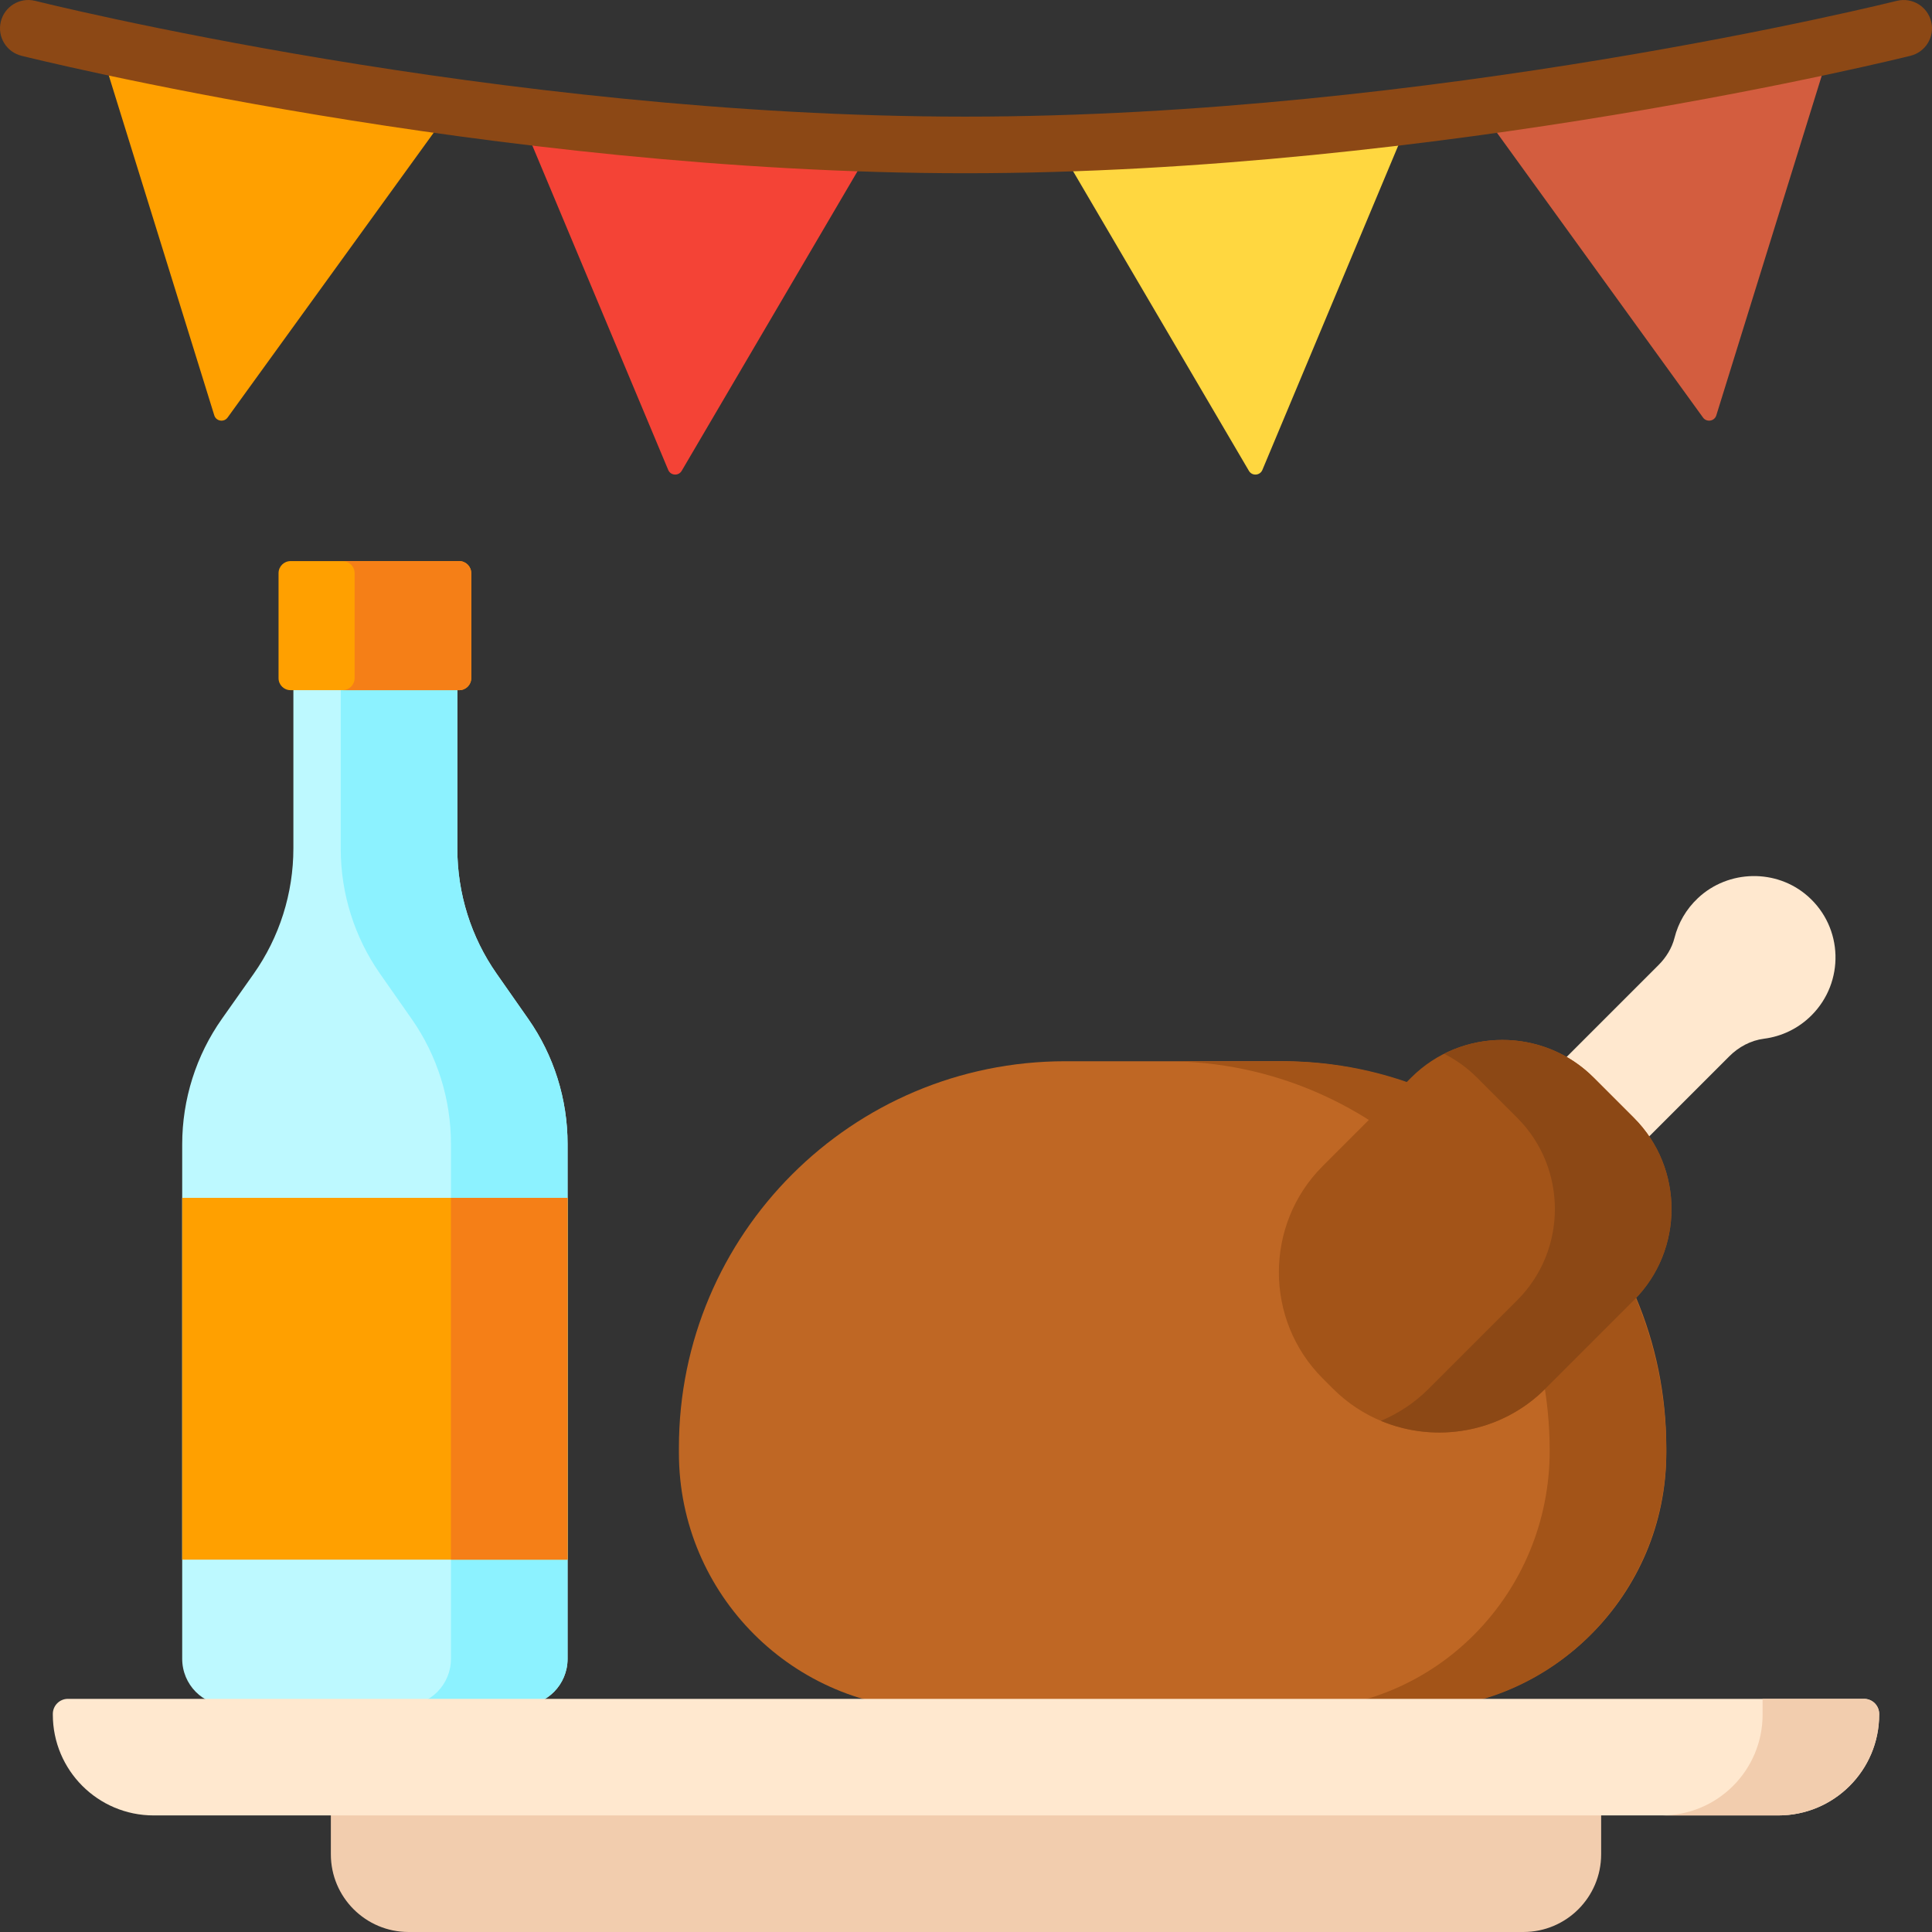<svg id="Capa_1" enable-background="new 0 0 512 512" height="512" viewBox="0 0 512 512" width="512" xmlns="http://www.w3.org/2000/svg"><rect x="0" y="0" width="512" height="512" fill="#333333" stroke="none"/><path d="m373.649 452.981h-125.793c-37.52 0-67.937-30.416-67.937-67.937v-1.402c0-56.556 45.848-102.403 102.403-102.403h56.859c56.556 0 102.403 45.848 102.403 102.403v1.402c.001 37.521-30.415 67.937-67.935 67.937z" fill="#bf6724"/><path d="m340.018 281.239h-30.905c56.094 0 101.568 46.225 101.568 103.246 0 37.829-30.168 68.496-67.382 68.496h30.905c37.214 0 67.382-30.667 67.382-68.496 0-57.021-45.474-103.246-101.568-103.246z" fill="#a35418"/><path d="m150.413 303.139v136.46c0 6.826-5.463 12.359-12.203 12.359h-77.722c-6.74 0-12.203-5.533-12.203-12.359v-136.331c0-11.936 3.684-23.573 10.536-33.284l8.393-11.894c6.852-9.711 10.536-21.348 10.536-33.284v-45.87h43.45v45.999c0 11.856 3.635 23.419 10.402 33.093l8.407 12.018c6.77 9.674 10.404 21.237 10.404 33.093z" fill="#bdf9ff"/><path d="m140.011 270.046-8.407-12.018c-6.768-9.674-10.402-21.237-10.402-33.093v-45.999h-30.906v45.999c0 11.856 3.635 23.419 10.402 33.093l8.407 12.018c6.768 9.674 10.402 21.237 10.402 33.093v136.46c0 6.825-5.464 12.359-12.203 12.359h30.905c6.739 0 12.203-5.533 12.203-12.359v-136.46c.001-11.856-3.633-23.42-10.401-33.093z" fill="#8cf2ff"/><path d="m121.71 182.901h-44.72c-1.752 0-3.172-1.42-3.172-3.172v-27.841c0-1.763 1.429-3.191 3.191-3.191h44.681c1.763 0 3.191 1.429 3.191 3.191v27.841c0 1.752-1.42 3.172-3.171 3.172z" fill="#ffa000"/><path d="m121.69 148.697h-30.906c1.763 0 3.192 1.429 3.192 3.192v27.841c0 1.752-1.42 3.172-3.172 3.172h30.905c1.752 0 3.172-1.42 3.172-3.172v-27.841c0-1.763-1.429-3.192-3.191-3.192z" fill="#f57f17"/><path d="m48.285 317.443h102.128v95.88h-102.128z" fill="#ffa000"/><path d="m119.508 317.443h30.905v95.88h-30.905z" fill="#f57f17"/><path d="m27.243 14.891 91.492 15.018-58.419 80.742c-.966 1.335-3.042.995-3.53-.579z" fill="#ffa000"/><path d="m138.584 32.619 92.508 6.208-50.438 85.954c-.834 1.421-2.933 1.281-3.57-.24z" fill="#f44336"/><path d="m484.385 14.891-91.492 15.018 58.419 80.742c.966 1.335 3.042.995 3.53-.579z" fill="#d35d3f"/><path d="m373.044 32.619-92.508 6.208 50.438 85.954c.834 1.421 2.933 1.281 3.57-.24z" fill="#ffd740"/><path d="m511.794 5.768c-.959-4.029-5.003-6.52-9.032-5.56-1.29.307-123.157 30.701-246.948 30.701s-245.286-30.394-246.576-30.701c-4.032-.967-8.074 1.529-9.032 5.56-.959 4.029 1.53 8.073 5.559 9.032 1.307.312 124.454 31.109 250.049 31.109s249.114-30.798 250.421-31.109c4.03-.959 6.518-5.003 5.559-9.032z" fill="#8c4815"/><path d="m403.725 512h-295.45c-11.375 0-20.596-9.221-20.596-20.596v-24.861h336.642v24.861c0 11.375-9.221 20.596-20.596 20.596z" fill="#f2cdae"/><path d="m471.281 481.106h-430.562c-14.756 0-26.719-11.962-26.719-26.719v-.176c0-2.208 1.79-3.998 3.998-3.998h476.003c2.208 0 3.998 1.79 3.998 3.998v.176c.001 14.757-11.962 26.719-26.718 26.719z" fill="#ffe8cf"/><path d="m467.106 450.213v4.174c0 14.757-11.963 26.72-26.719 26.72h30.893c14.757 0 26.72-11.963 26.72-26.72v-.175c0-2.208-1.79-3.998-3.998-3.998h-26.896z" fill="#f2cdae"/><path d="m479.068 237.482c9.471 8.329 9.8 22.799.993 31.606-3.534 3.534-7.986 5.596-12.586 6.182-3.495.446-6.704 2.173-9.197 4.666l-33.905 33.905-21.47-21.47 36.627-36.627c2.009-2.009 3.546-4.478 4.239-7.231.978-3.885 3.05-7.552 6.211-10.517 8.064-7.565 20.803-7.799 29.088-.514z" fill="#ffe8cf"/><path d="m432.999 344.559-23.48 23.48c-15.467 15.467-40.777 15.467-56.245 0l-2.759-2.759c-15.467-15.467-15.467-40.777 0-56.245l23.48-23.48c13.286-13.286 35.027-13.286 48.313 0l10.691 10.691c13.287 13.286 13.287 35.027 0 48.313z" fill="#a35418"/><path d="m433 296.246-10.691-10.691c-10.671-10.671-26.792-12.763-39.609-6.294 3.142 1.586 6.088 3.678 8.704 6.294l10.691 10.691c13.286 13.286 13.286 35.027 0 48.313l-23.48 23.48c-3.74 3.739-8.058 6.566-12.67 8.497 14.464 6.057 31.847 3.23 43.575-8.497l23.48-23.48c13.285-13.286 13.285-35.027 0-48.313z" fill="#8c4815"/></svg>